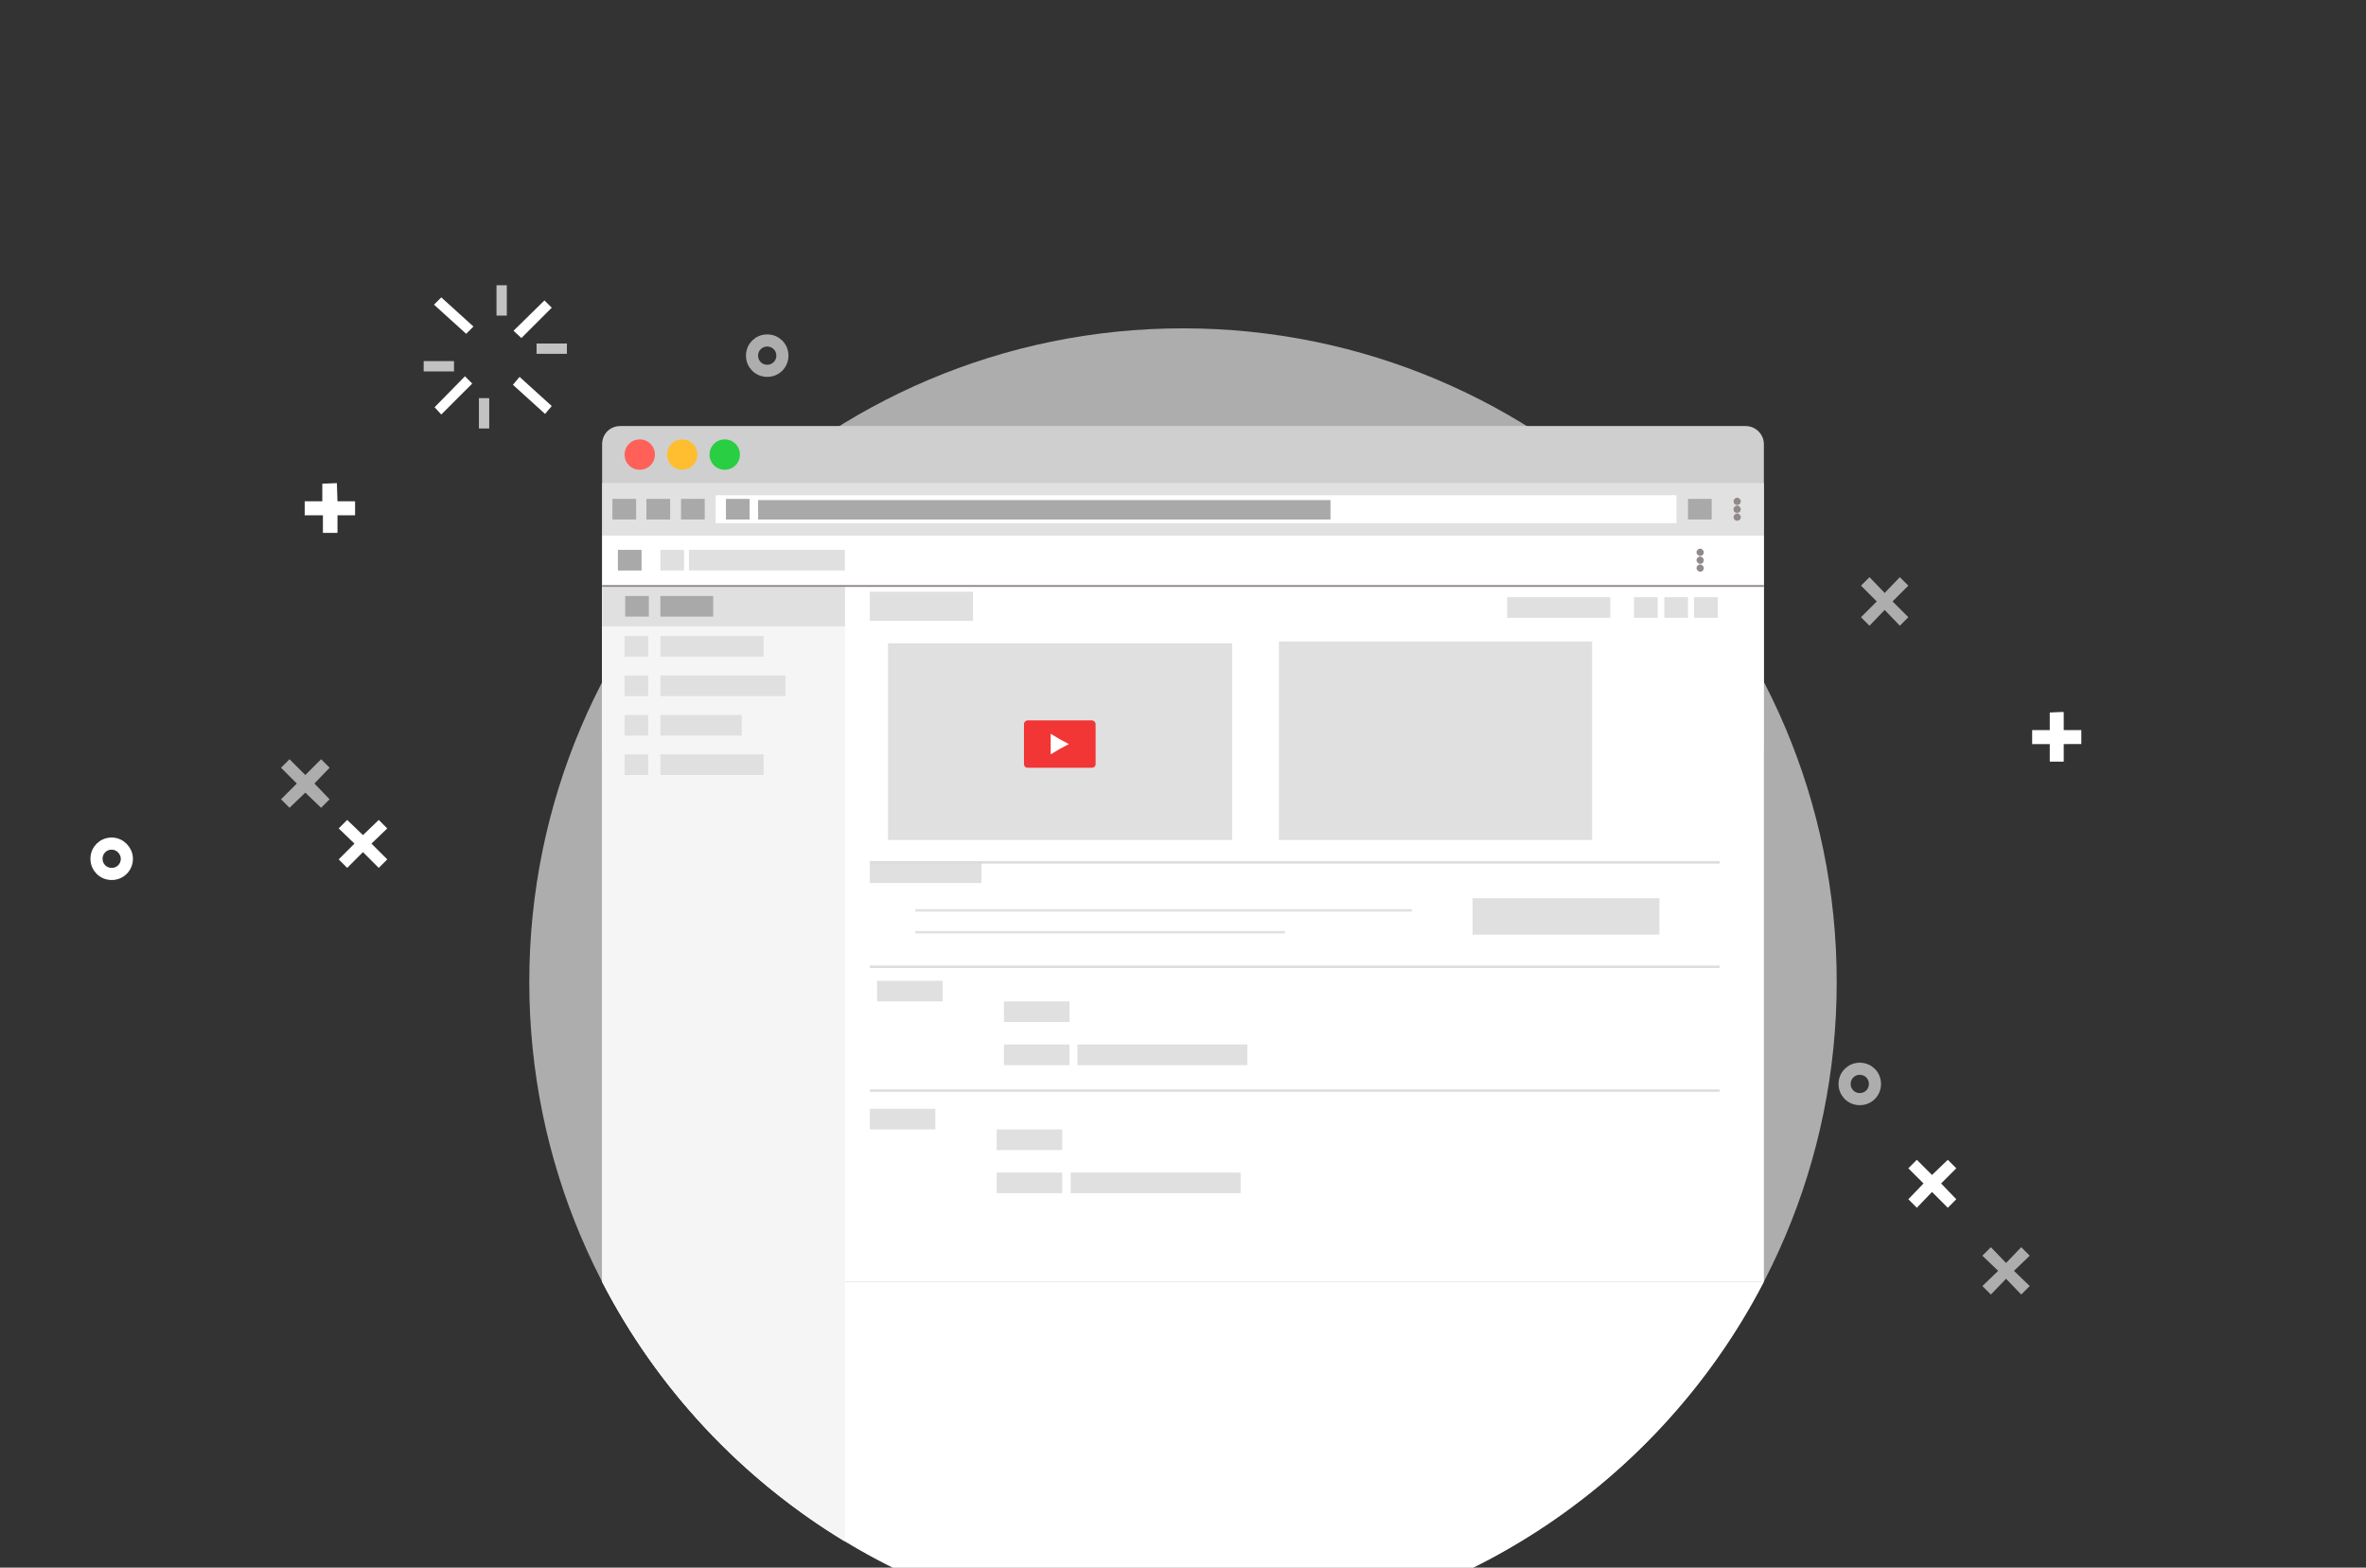 <?xml version="1.0" encoding="utf-8"?>
<!-- Generator: Adobe Illustrator 21.0.2, SVG Export Plug-In . SVG Version: 6.00 Build 0)  -->
<svg version="1.1" id="Layer_1" xmlns="http://www.w3.org/2000/svg" xmlns:xlink="http://www.w3.org/1999/xlink" x="0px" y="0px"
	 viewBox="0 0 389.8 258.3" style="enable-background:new 0 0 389.8 258.3;" xml:space="preserve">
<rect x="0" y="0" width="389.8" height="258.3" fill="#333333" stroke="none"/>
<style type="text/css">
	.st0{fill:#E0E0E0;}
	.st1{fill:#FFFFFF;fill-opacity:0;}
	.st2{fill-opacity:0;stroke:#FFFFFF;stroke-width:2;}
	.st3{fill:#FFFFFF;}
	.st4{fill:#FFFFFF;fill-opacity:0.6;}
	.st5{fill:#FFFFFF;fill-opacity:0.7;}
	.st6{fill-opacity:0;stroke:#FFFFFF;stroke-width:2;stroke-opacity:0.6;}
	.st7{fill:#CFCFCF;}
	.st8{fill:#F5F5F5;}
	.st9{fill:#AAA9A9;}
	.st10{fill:#928989;}
	.st11{fill:#29CE42;}
	.st12{fill:#FFBE2F;}
	.st13{fill:#FF6159;}
	.st14{fill:#E1E1E1;}
	.st15{fill:#DDDDDD;}
	.st16{fill:#DBDBDB;}
	.st17{fill:#F23535;}
</style>
<path id="k1vuQ6heHA" class="st0" d="M251.5,127.9h17v3.4h-17V127.9z"/>
<path id="a3T7gSgDpA" class="st1" d="M20.9,141.5c0,1.4-1.1,2.5-2.5,2.5s-2.5-1.1-2.5-2.5s1.1-2.5,2.5-2.5S20.9,140.2,20.9,141.5z"
	/>
<path id="a3T7gSgDpA_1_" class="st2" d="M20.9,141.5c0,1.4-1.1,2.5-2.5,2.5s-2.5-1.1-2.5-2.5s1.1-2.5,2.5-2.5S20.9,140.2,20.9,141.5
	z"/>
<path id="a3rqobw86B" class="st3" d="M55.5,79.6L55.5,79.6L55.5,79.6L55.5,79.6L55.5,79.6L55.5,79.6L55.5,79.6L55.5,79.6L55.5,79.6
	L55.5,79.6L55.5,79.6L55.5,79.6L55.5,79.6L55.5,79.6L55.5,79.6L55.5,79.6L55.5,79.6L55.5,79.6L55.5,79.6L55.5,79.6L55.5,79.6
	L55.5,79.6L55.5,79.6L55.5,79.6L55.5,79.6L55.5,79.6L55.5,79.6L55.5,79.6L55.5,79.6L55.5,79.6L55.5,79.6L55.5,79.6L55.5,79.6
	L55.5,79.6L55.5,79.6L55.5,79.6L55.5,79.6L55.5,79.6L55.5,79.6l0.1,3h2.9l0,0l0,0l0,0l0,0l0,0l0,0l0,0l0,0l0,0l0,0l0,0l0,0l0,0l0,0
	l0,0l0,0l0,0l0,0l0,0l0,0l0,0l0,0l0,0l0,0l0,0l0,0l0,0l0,0l0,0l0,0l0,0l0,0l0,0l0,0l0,0l0,0l0,0l0,0l0,0l0,0v2.3l0,0l0,0l0,0l0,0
	l0,0l0,0l0,0l0,0l0,0l0,0l0,0l0,0l0,0l0,0l0,0l0,0l0,0l0,0l0,0l0,0l0,0l0,0l0,0l0,0l0,0l0,0l0,0l0,0l0,0l0,0l0,0l0,0l0,0l0,0l0,0
	l0,0l0,0l0,0l0,0l0,0h-2.9v2.9l0,0l0,0l0,0l0,0l0,0l0,0l0,0l0,0l0,0l0,0l0,0l0,0l0,0l0,0l0,0l0,0l0,0l0,0l0,0l0,0l0,0l0,0l0,0l0,0
	l0,0l0,0l0,0l0,0l0,0l0,0l0,0l0,0l0,0l0,0l0,0l0,0l0,0l0,0l0,0l0,0h-2.4l0,0l0,0l0,0l0,0l0,0l0,0l0,0l0,0l0,0l0,0l0,0l0,0l0,0l0,0
	l0,0l0,0l0,0l0,0l0,0l0,0l0,0l0,0l0,0l0,0l0,0l0,0l0,0l0,0l0,0l0,0l0,0l0,0l0,0l0,0l0,0l0,0l0,0l0,0l0,0l0,0v-2.9h-3l0,0l0,0l0,0
	l0,0l0,0l0,0l0,0l0,0l0,0l0,0l0,0l0,0l0,0l0,0l0,0l0,0l0,0l0,0l0,0l0,0l0,0l0,0l0,0l0,0l0,0l0,0l0,0l0,0l0,0l0,0l0,0l0,0l0,0l0,0
	l0,0l0,0l0,0l0,0l0,0l0,0v-2.3l0,0l0,0l0,0l0,0l0,0l0,0l0,0l0,0l0,0l0,0l0,0l0,0l0,0l0,0l0,0l0,0l0,0l0,0l0,0l0,0l0,0l0,0l0,0l0,0
	l0,0l0,0l0,0l0,0l0,0l0,0l0,0l0,0l0,0l0,0l0,0l0,0l0,0l0,0l0,0l0,0h2.9v-2.9l0,0l0,0l0,0l0,0l0,0l0,0l0,0l0,0l0,0l0,0l0,0l0,0l0,0
	l0,0l0,0l0,0l0,0l0,0l0,0l0,0l0,0l0,0l0,0l0,0l0,0l0,0l0,0l0,0l0,0l0,0l0,0l0,0l0,0l0,0l0,0l0,0l0,0l0,0l0,0l0,0L55.5,79.6
	L55.5,79.6L55.5,79.6z"/>
<path id="a3i3TBHvpT" class="st4" d="M311.8,99.1l2.6,2.6l-1.4,1.4l-2.5-2.6l-2.5,2.6l-1.4-1.4l2.6-2.6l-2.6-2.6l1.4-1.4l2.5,2.6
	l2.5-2.6l1.4,1.4L311.8,99.1z"/>
<path id="b1Cw3HZSy4" class="st3" d="M339.9,117.3L339.9,117.3L339.9,117.3L339.9,117.3L339.9,117.3L339.9,117.3L339.9,117.3
	L339.9,117.3L339.9,117.3L339.9,117.3L339.9,117.3L339.9,117.3L339.9,117.3L339.9,117.3L339.9,117.3L339.9,117.3L339.9,117.3
	L339.9,117.3L339.9,117.3L339.9,117.3l0.1,0.1l0,0l0,0l0,0l0,0l0,0l0,0l0,0l0,0l0,0l0,0l0,0l0,0l0,0l0,0l0,0l0,0l0,0l0,0v2.9h2.9
	l0,0l0,0l0,0l0,0l0,0l0,0l0,0l0,0l0,0l0,0l0,0l0,0l0,0l0,0l0,0l0,0l0,0l0,0l0,0l0,0l0,0l0,0l0,0l0,0l0,0l0,0l0,0l0,0l0,0l0,0l0,0
	l0,0l0,0l0,0l0,0l0,0l0,0l0,0l0,0l0,0v2.3l0,0l0,0l0,0l0,0l0,0l0,0l0,0l0,0l0,0l0,0l0,0l0,0l0,0l0,0l0,0l0,0l0,0l0,0l0,0l0,0l0,0
	l0,0l0,0l0,0l0,0l0,0l0,0l0,0l0,0l0,0l0,0l0,0l0,0l0,0l0,0l0,0l0,0l0,0l0,0l0,0H340v2.9l0,0l0,0l0,0l0,0l0,0l0,0l0,0l0,0l0,0l0,0
	l0,0l0,0l0,0l0,0l0,0l0,0l0,0l0,0l0,0l0,0l0,0l0,0l0,0l0,0l0,0l0,0l0,0l0,0l0,0l0,0l0,0l0,0l0,0l0,0l0,0l0,0l0,0l0,0l0,0l0,0h-2.3
	l0,0l0,0l0,0l0,0l0,0l0,0l0,0l0,0l0,0l0,0l0,0l0,0l0,0l0,0l0,0l0,0l0,0l0,0l0,0l0,0l0,0l0,0l0,0l0,0l0,0l0,0l0,0l0,0l0,0l0,0l0,0
	l0,0l0,0l0,0l0,0l0,0l0,0l0,0l0,0l0,0v-2.9h-2.9l0,0l0,0l0,0l0,0l0,0l0,0l0,0l0,0l0,0l0,0l0,0l0,0l0,0l0,0l0,0l0,0l0,0l0,0l0,0l0,0
	l0,0l0,0l0,0l0,0l0,0l0,0l0,0l0,0l0,0l0,0l0,0l0,0l0,0l0,0l0,0l0,0l0,0l0,0l0,0l0,0v-2.3l0,0l0,0l0,0l0,0l0,0l0,0l0,0l0,0l0,0l0,0
	l0,0l0,0l0,0l0,0l0,0l0,0l0,0l0,0l0,0l0,0l0,0l0,0l0,0l0,0l0,0l0,0l0,0l0,0l0,0l0,0l0,0l0,0l0,0l0,0l0,0l0,0l0,0l0,0l0,0l0,0h2.9
	v-2.9l0,0l0,0l0,0l0,0l0,0l0,0l0,0l0,0l0,0l0,0l0,0l0,0l0,0l0,0l0,0l0,0l0,0l0,0l0,0l0,0l0,0l0,0l0,0l0,0l0,0l0,0l0,0l0,0l0,0l0,0
	l0,0l0,0l0,0l0,0l0,0l0,0l0,0l0,0l0,0l0,0L339.9,117.3L339.9,117.3L339.9,117.3z"/>
<g>
	<g>
		<g>
			<path id="b387TzRjN" class="st5" d="M69.8,59.5h5v1.7h-5V59.5z"/>
		</g>
	</g>
	<g>
		<g>
			<path id="b3Pz8DlfVx" class="st5" d="M88.4,56.6h5v1.7h-5V56.6z"/>
		</g>
	</g>
	<g>
		<g>
			<path id="b7p8yE9bCx" class="st5" d="M83.5,47v5h-1.7v-5H83.5z"/>
		</g>
	</g>
	<g>
		<g>
			<path id="a1A7s7jtY9" class="st5" d="M80.6,65.6v5h-1.7v-5H80.6z"/>
		</g>
	</g>
	<g>
		<g>
			<path id="bWQmLypm7" class="st3" d="M85.6,62.1l5.3,4.8l-1.1,1.3l-5.3-4.8L85.6,62.1z"/>
		</g>
	</g>
	<g>
		<g>
			<path id="a6Ooopm1vE" class="st3" d="M84.6,54.5l5.1-5l1.2,1.2l-5,5L84.6,54.5z"/>
		</g>
	</g>
	<g>
		<g>
			<path id="h7zRW9Q6tP" class="st3" d="M71.6,67.1l5-5.1l1.2,1.2l-5.1,5.1L71.6,67.1z"/>
		</g>
	</g>
	<g>
		<g>
			<path id="bsNXie33o" class="st3" d="M72.7,49l5.3,4.8L76.8,55l-5.3-4.8L72.7,49z"/>
		</g>
	</g>
</g>
<g>
	<g>
		<path id="e7z7DsqZIg" class="st1" d="M128.9,58.6c0,1.4-1.1,2.5-2.5,2.5s-2.5-1.1-2.5-2.5s1.1-2.5,2.5-2.5S128.9,57.2,128.9,58.6z
			"/>
	</g>
	<g>
		<g>
			<path id="e7z7DsqZIg_1_" class="st6" d="M128.9,58.6c0,1.4-1.1,2.5-2.5,2.5s-2.5-1.1-2.5-2.5s1.1-2.5,2.5-2.5
				S128.9,57.2,128.9,58.6z"/>
		</g>
	</g>
</g>
<g>
	<g>
		<path id="a54YjONuRf" class="st1" d="M308.9,178.6c0,1.4-1.1,2.5-2.5,2.5s-2.5-1.1-2.5-2.5s1.1-2.5,2.5-2.5
			S308.9,177.2,308.9,178.6z"/>
	</g>
	<g>
		<g>
			<path id="a54YjONuRf_1_" class="st6" d="M308.9,178.6c0,1.4-1.1,2.5-2.5,2.5s-2.5-1.1-2.5-2.5s1.1-2.5,2.5-2.5
				S308.9,177.2,308.9,178.6z"/>
		</g>
	</g>
</g>
<path id="d1sANB3sAK" class="st4" d="M302.6,161.8c0,59.4-48.3,107.7-107.7,107.7S87.2,221.2,87.2,161.8S135.5,54.1,194.9,54.1
	S302.6,102.3,302.6,161.8z"/>
<path class="st7" d="M287.6,126.4H102.2c-1.7,0-3-1.3-3-3V73.2c0-1.7,1.3-3,3-3h185.4c1.6,0,3,1.3,3,3v50.1
	C290.6,125,289.2,126.4,287.6,126.4z"/>
<path id="aUIlDAYpW" class="st4" d="M51.8,129.1l2.5,2.6l-1.4,1.4l-2.6-2.5l-2.6,2.5l-1.4-1.4l2.6-2.6l-2.6-2.6l1.4-1.4l2.6,2.6
	l2.6-2.6l1.4,1.4L51.8,129.1z"/>
<path id="a9cCXwMBVK" class="st3" d="M61.2,139l2.6,2.6l-1.4,1.4l-2.6-2.6l-2.6,2.6l-1.4-1.4l2.6-2.6l-2.6-2.5l1.4-1.4l2.6,2.5
	l2.6-2.5l1.4,1.4L61.2,139z"/>
<rect x="99.2" y="88.2" class="st3" width="191.4" height="123"/>
<path id="fi5UrN0UY" class="st8" d="M99.2,96.7h40v114.5h-40V96.7z"/>
<path id="a2v8MS66KQ" class="st0" d="M99.2,96.7h40v6.5h-40V96.7z"/>
<path id="c3lpVMEMK5" class="st0" d="M108.8,111.3h20.6v3.4h-20.6C108.8,114.7,108.8,111.3,108.8,111.3z"/>
<path id="b2v1WVoxE" class="st0" d="M108.8,117.8h13.4v3.4h-13.4V117.8z"/>
<path id="b1Lm4O85n" class="st0" d="M108.8,104.8h17v3.4h-17C108.8,108.2,108.8,104.8,108.8,104.8z"/>
<path id="a7XlN3xUF" class="st0" d="M108.8,124.3h17v3.4h-17C108.8,127.7,108.8,124.3,108.8,124.3z"/>
<path id="g1TQgcfaU2" class="st0" d="M102.9,124.3h3.9v3.4h-3.9V124.3z"/>
<path id="a3g4jiHyI9" class="st0" d="M102.9,117.8h3.9v3.4h-3.9V117.8z"/>
<path id="b1woQRe8M0" class="st0" d="M102.9,111.3h3.9v3.4h-3.9V111.3z"/>
<path id="a7tqKn31bJ" class="st0" d="M102.9,104.8h3.9v3.4h-3.9V104.8z"/>
<path id="fq8MmCHIA" class="st9" d="M103,98.2h3.9v3.4H103V98.2z"/>
<path id="c2htgdMzGl" class="st9" d="M108.8,98.2h8.7v3.4h-8.7V98.2z"/>
<path id="b38Pbcoie2" class="st0" d="M143.3,97.5h17v4.8h-17V97.5z"/>
<path id="h3cE96VDb" class="st0" d="M113.5,90.6h25.7V94h-25.7V90.6z"/>
<path id="c3kfpoJOO" class="st9" d="M101.8,90.6h3.9V94h-3.9V90.6z"/>
<path id="cqp8vEoSn" class="st0" d="M108.8,90.6h3.9V94h-3.9V90.6z"/>
<path id="a1r8fePXUi" class="st10" d="M99.2,96.7h191.4v-0.3H99.2V96.7z"/>
<g>
	<g>
		<g>
			<path id="c15AFVTrK1" class="st10" d="M280.7,91c0,0.3-0.2,0.6-0.6,0.6c-0.3,0-0.6-0.3-0.6-0.6c0-0.3,0.3-0.6,0.6-0.6
				S280.7,90.7,280.7,91z"/>
		</g>
	</g>
	<g>
		<g>
			<path id="c2SOCDPgs" class="st10" d="M280.7,92.3c0,0.3-0.2,0.6-0.6,0.6c-0.3,0-0.6-0.3-0.6-0.6c0-0.3,0.3-0.6,0.6-0.6
				C280.4,91.7,280.7,92,280.7,92.3z"/>
		</g>
	</g>
	<g>
		<g>
			<path id="a23dnB8rz" class="st10" d="M280.7,93.6c0,0.3-0.2,0.6-0.6,0.6c-0.3,0-0.6-0.3-0.6-0.6c0-0.3,0.3-0.6,0.6-0.6
				S280.7,93.3,280.7,93.6z"/>
		</g>
	</g>
</g>
<path id="b1lQqJAkCa" class="st4" d="M331.8,209.4l2.6,2.5l-1.4,1.4l-2.5-2.6l-2.5,2.6l-1.4-1.4l2.6-2.5l-2.6-2.5l1.4-1.4l2.5,2.6
	l2.5-2.6l1.4,1.4L331.8,209.4z"/>
<path id="aFD49aWMy" class="st3" d="M319.8,195l2.5,2.6l-1.4,1.4l-2.6-2.6l-2.5,2.6l-1.4-1.4l2.5-2.6l-2.5-2.5l1.4-1.4l2.5,2.5
	l2.6-2.5l1.4,1.4L319.8,195z"/>
<path id="d1sANB3sAK_3_" class="st3" d="M290.6,211.2c-17.9,34.6-54.1,58.3-95.7,58.3s-77.8-23.7-95.7-58.3"/>
<g>
	<g>
		<g>
			<path id="a1oqUmxFBM" class="st11" d="M121.9,74.9c0,1.4-1.1,2.5-2.5,2.5s-2.5-1.1-2.5-2.5s1.1-2.5,2.5-2.5
				S121.9,73.5,121.9,74.9z"/>
		</g>
	</g>
	<g>
		<g>
			<path id="g61cnRvLj" class="st12" d="M114.9,74.9c0,1.4-1.1,2.5-2.5,2.5s-2.5-1.1-2.5-2.5s1.1-2.5,2.5-2.5S114.9,73.5,114.9,74.9
				z"/>
		</g>
	</g>
	<g>
		<g>
			<path id="bpmZQbSe0" class="st13" d="M107.9,74.9c0,1.4-1.1,2.5-2.5,2.5s-2.5-1.1-2.5-2.5s1.1-2.5,2.5-2.5S107.9,73.5,107.9,74.9
				z"/>
		</g>
	</g>
</g>
<path id="d1sANB3sAK_4_" class="st8" d="M139.2,254c-17-10.3-30.9-25.1-40-42.8h40V254"/>
<path id="cCDiNVpfA" class="st14" d="M99.2,79.6h191.4v8.6H99.2V79.6z"/>
<rect x="117.9" y="81.6" class="st3" width="158.3" height="4.6"/>
<path id="bfThSeAAr" class="st9" d="M106.5,82.2h3.9v3.4h-3.9V82.2z"/>
<path id="ceuPKK2op" class="st9" d="M119.6,82.2h3.9v3.4h-3.9V82.2z"/>
<path id="e9AQj7K82" class="st9" d="M124.9,82.4h94.3v3.2h-94.3C124.9,85.6,124.9,82.4,124.9,82.4z"/>
<g>
	<path id="a2F2o7vEqL" class="st9" d="M278.1,82.2h3.9v3.4h-3.9V82.2z"/>
</g>
<g>
	<g>
		<g>
			<path id="co3X89MNx" class="st10" d="M286.8,82.6c0,0.3-0.2,0.6-0.6,0.6s-0.6-0.3-0.6-0.6c0-0.3,0.3-0.6,0.6-0.6
				S286.8,82.3,286.8,82.6z"/>
		</g>
	</g>
	<g>
		<g>
			<path id="b1QyAm5pfJ" class="st10" d="M286.8,83.9c0,0.3-0.2,0.6-0.6,0.6s-0.6-0.2-0.6-0.6c0-0.3,0.3-0.6,0.6-0.6
				S286.8,83.6,286.8,83.9z"/>
		</g>
	</g>
	<g>
		<g>
			<path id="a1eXzw4Y6P" class="st10" d="M286.8,85.2c0,0.3-0.2,0.6-0.6,0.6s-0.6-0.3-0.6-0.6c0-0.3,0.3-0.6,0.6-0.6
				S286.8,84.9,286.8,85.2z"/>
		</g>
	</g>
</g>
<path id="ashZatbz2" class="st9" d="M112.2,82.2h3.9v3.4h-3.9V82.2z"/>
<path id="a1TGpPgjxB" class="st9" d="M100.9,82.2h3.9v3.4h-3.9V82.2z"/>
<path id="byHeSIpom" class="st0" d="M269.2,98.4h3.9v3.4h-3.9V98.4z"/>
<path id="d1n2ZUuR7" class="st0" d="M274.2,98.4h3.9v3.4h-3.9V98.4z"/>
<path id="a1Y7GLiV75" class="st0" d="M210.7,105.7h51.6v32.7h-51.6V105.7z"/>
<path id="dBpCB9EKF" class="st0" d="M242.6,148h30.8v6h-30.8L242.6,148L242.6,148z"/>
<path id="f4fZjFd7N" class="st0" d="M143.3,182.7h10.8v3.4h-10.8V182.7z"/>
<path id="b24jnKNyfZ" class="st0" d="M248.3,98.4h17v3.4h-17L248.3,98.4L248.3,98.4z"/>
<path id="e2jiLShrAq" class="st0" d="M150.8,149.8h81.8v0.4h-81.8V149.8z"/>
<path id="m1GNGKoojn_1_" class="st0" d="M143.3,142h18.4v3.5h-18.4V142z"/>
<path id="a1gWbH5OC" class="st0" d="M164.2,193.2H175v3.4h-10.8V193.2z"/>
<path id="a4232WJJn" class="st0" d="M176.4,193.2h28v3.4h-28V193.2z"/>
<path id="bbuu7r9PQ" class="st0" d="M164.2,186.1H175v3.4h-10.8V186.1z"/>
<path id="f4fZjFd7N_1_" class="st0" d="M144.5,161.6h10.8v3.4h-10.8V161.6z"/>
<path id="a1gWbH5OC_1_" class="st0" d="M165.4,172.1h10.8v3.4h-10.8V172.1z"/>
<path id="a4232WJJn_1_" class="st0" d="M177.5,172.1h28v3.4h-28V172.1z"/>
<path id="bbuu7r9PQ_1_" class="st0" d="M165.4,165h10.8v3.4h-10.8V165z"/>
<path id="e3anmqredc" class="st15" d="M143.3,159.1h140v0.4h-140L143.3,159.1L143.3,159.1z"/>
<path id="f7F83mgf9" class="st16" d="M143.3,141.9h140v0.4h-140V141.9L143.3,141.9z"/>
<path id="ly6NDb0Es" class="st0" d="M146.3,106H203v32.4h-56.7V106z"/>
<path id="aocJ7Zovs" class="st17" d="M179.9,118.7c0.3,0,0.6,0.3,0.6,0.6c0,1.5,0,5.2,0,6.6c0,0.4-0.3,0.6-0.6,0.6
	c-2.2,0-8.4,0-10.6,0c-0.4,0-0.6-0.3-0.6-0.6c0-1.4,0-5.1,0-6.6c0-0.3,0.3-0.6,0.6-0.6C171.6,118.7,177.7,118.7,179.9,118.7z"/>
<path id="b1YodBm9uX" class="st3" d="M174.6,123.4l-1.5,0.9v-1.7v-1.7l1.5,0.9l1.5,0.8L174.6,123.4z"/>
<path id="d1n2ZUuR7_1_" class="st0" d="M279.1,98.4h3.9v3.4h-3.9V98.4z"/>
<path id="e3anmqredc_1_" class="st15" d="M143.3,179.5h140v0.4h-140L143.3,179.5L143.3,179.5z"/>
<path id="e2jiLShrAq_1_" class="st0" d="M150.8,153.4h60.9v0.4h-60.9V153.4z"/>
</svg>
